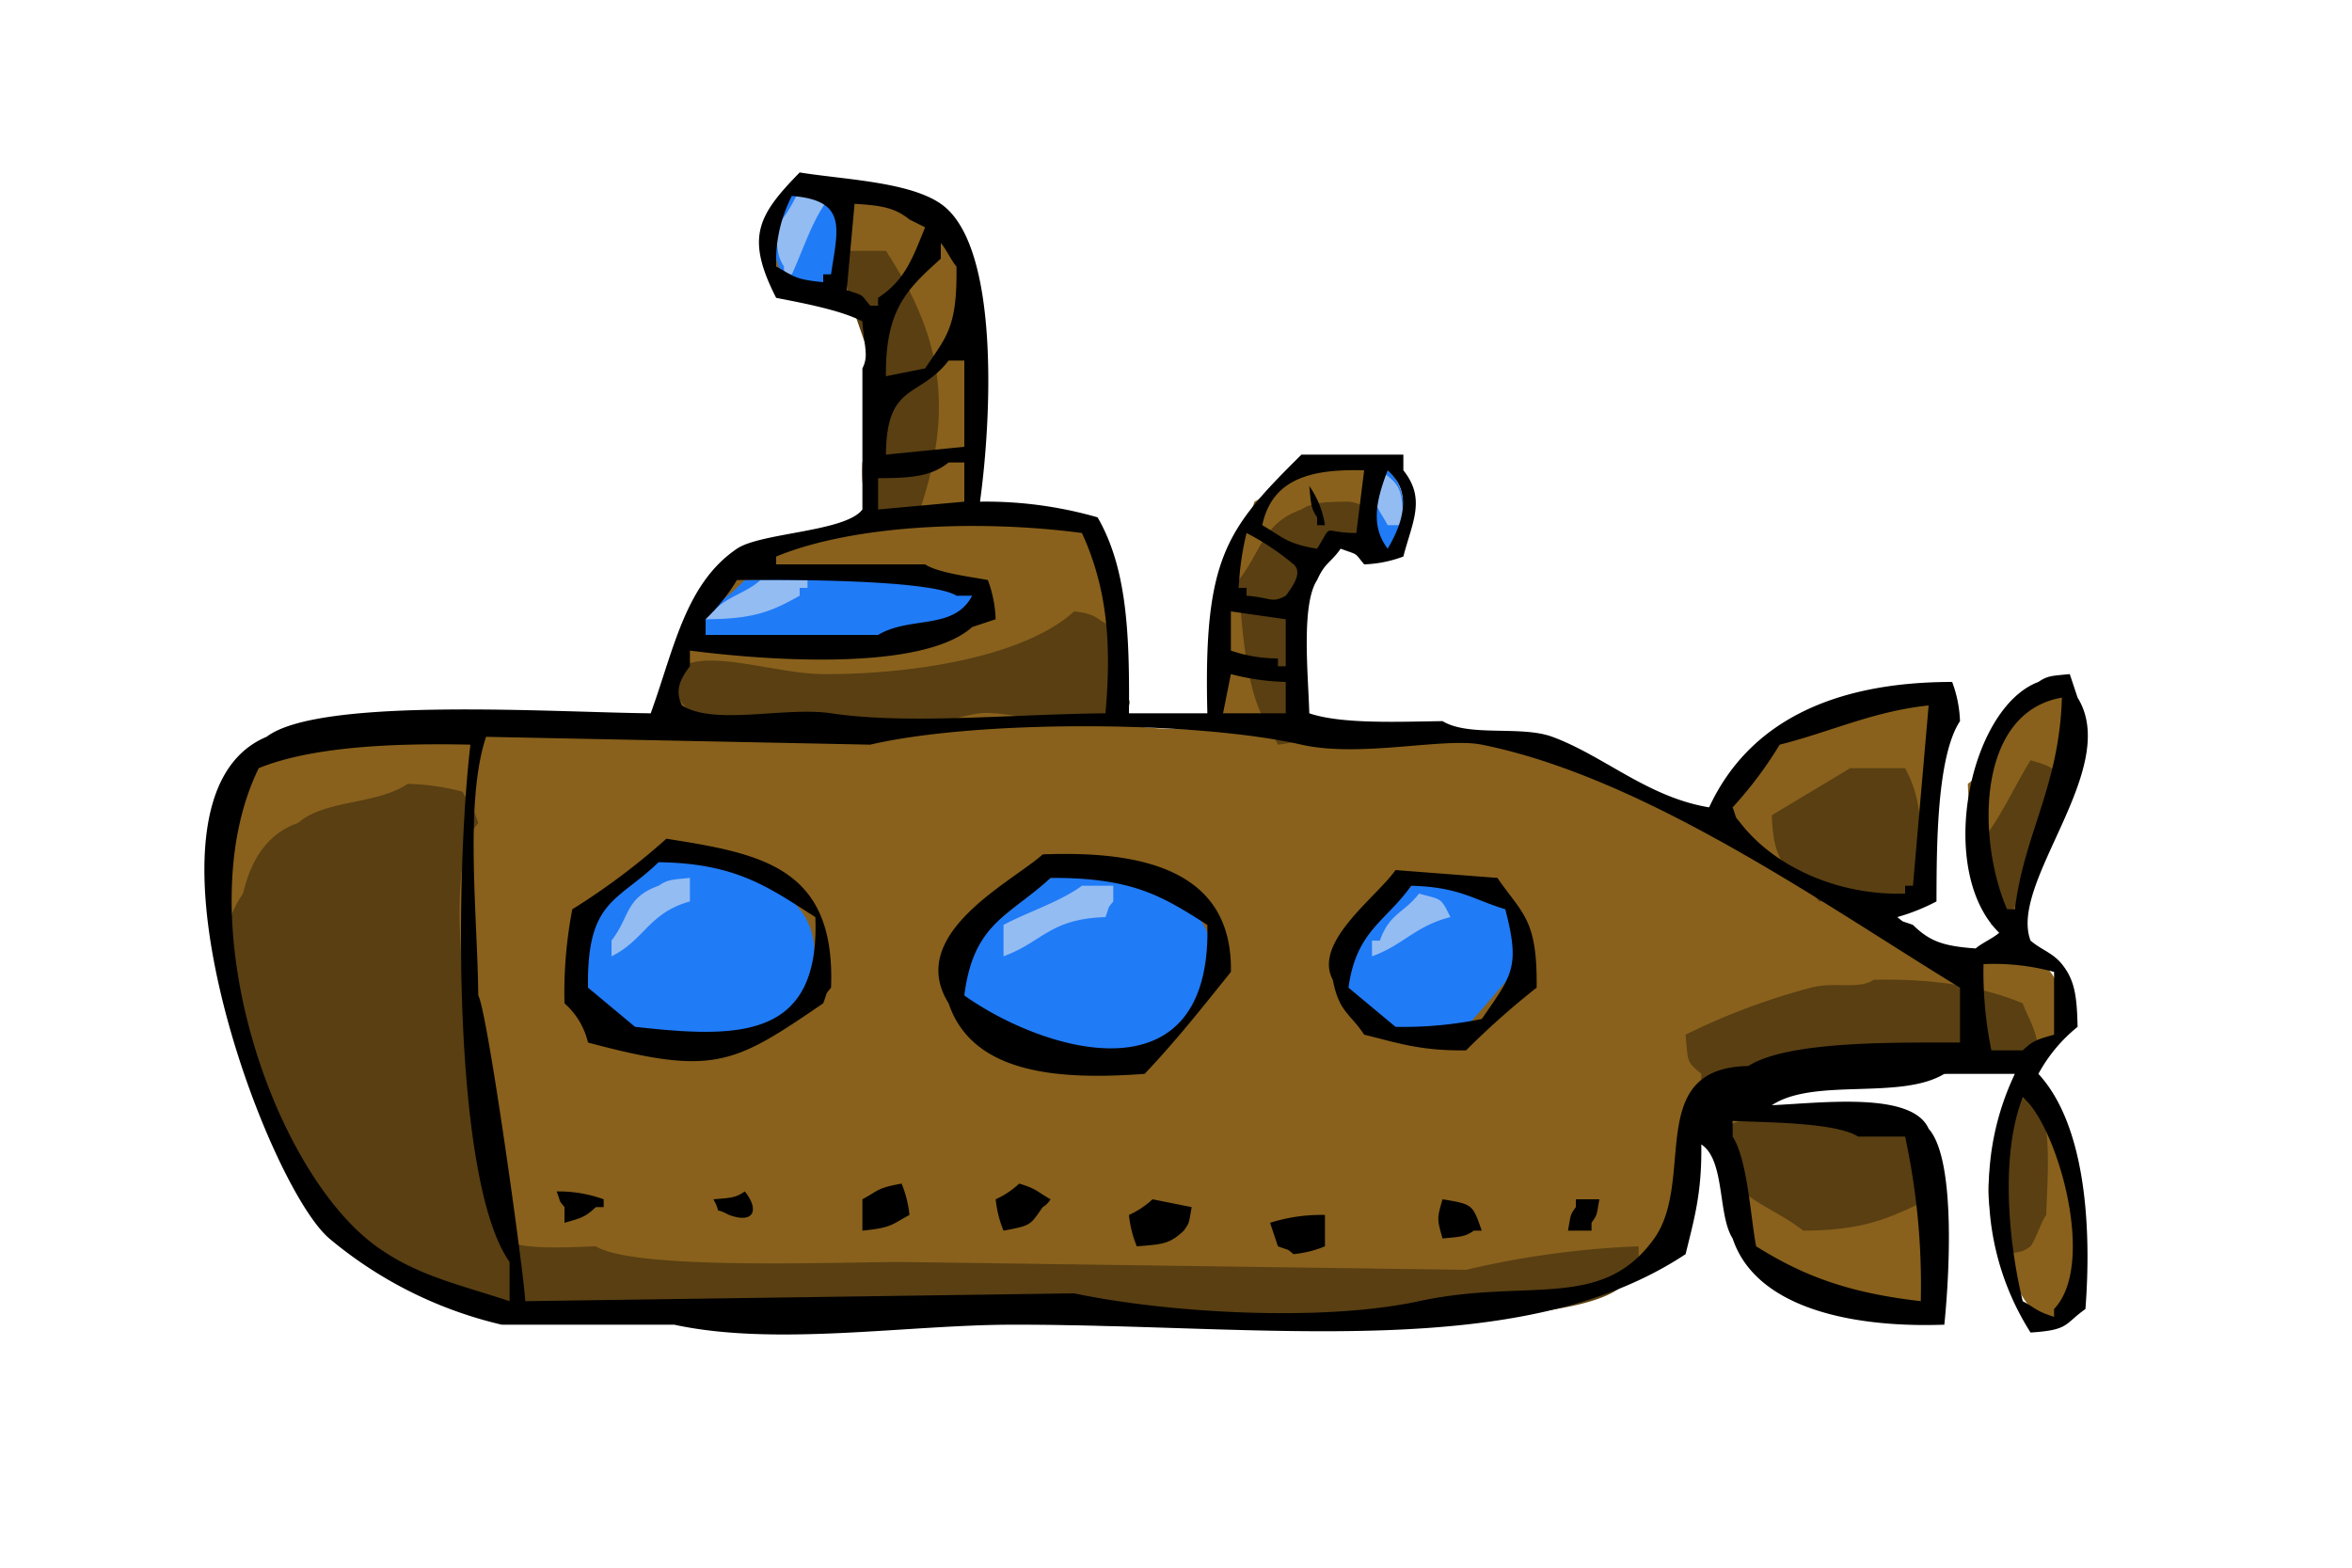 <svg xmlns="http://www.w3.org/2000/svg" width="300" height="200" viewBox="0 0 300 200">
<defs>
    <style>
      .cls-1 {
        fill: #89611c;
      }

      .cls-1, .cls-2, .cls-3, .cls-4, .cls-5 {
        fill-rule: evenodd;
      }

      .cls-2 {
        fill: #593f12;
      }

      .cls-3 {
        fill: #207bf7;
      }

      .cls-4 {
        fill: #93bcf3;
      }
    </style>
  </defs>
  <path id="Color_Fill_2" data-name="Color Fill 2" class="cls-1" d="M248,88c-0.16,11.28-2.71,15.52-3,27-1.58.8-5.392,1.846-7,3h1c4.994,3.842,10.1,4.489,17,4-0.008-3.162-1.694-1.345,1-3,2.917,6.376,5.99,1.41,6,13-8.858,5.41-26.092,7.036-42,7v2h2c3.819,2.434,17.175,1.867,22,2v2c3.14,4.106,2.148,15.037,2,23-7.6-.156-13.714-2.461-20-4-5.112-7.62-6.48-9.79-6-22h-3c-0.372-2.076-.242-1.924-1-3v1c-2.348,3.779-2.185,14.89-3,19-24.029,15.269-79.08,9-117,9-19.192,0-37.2,1.515-49-7-11.684-8.429-16.257-24.561-20-41-2.014-8.846,1.606-22.039,6-25,6.281-4.232,39.21-3.161,50-3,3.433-9.016,5.3-17.442,13-22,3.739-2.213,9.534-1.629,13-4,1.438-2.15,1.113-7.308,1-11,3.223-4.885.572-16.3-3-18-5.189-2.473-6.375,2.1-9-3-5.257-7.317,3.626-10.578,11-10,4.3,2.835,8.936,1.749,11,7,5.365,6.1,3.183,24.571,3,33h1v1c6.425-.188,12.951.578,15,5,4.189,4.733,2.249,15.129,2,22,3.127,1.079,8.414,1.065,13,1a28.9,28.9,0,0,0,1-9c-2.37-4.973,2.623-15.252,4-20,5.447-2.763,1.077-6.3,17-5,1.441,2.67,1.994,4.221,2,9a11.565,11.565,0,0,0-2,3c-3.992-1.215-4.423-1.83-9-1-3.036,5.247-3.136,12.916-3,22h1v1c8.994,0.8,23.38-.632,33,3,6.663,2.516,10.671,7.372,20,8C224.8,93.784,233.8,89.648,248,88Zm6,30c-0.474-7.092-2.778-10.114-3-18,5.019-3.818,5.268-10.62,12-13v1c1.238,1.838,1.089,5.7,1,9l-7,21h-3Zm3,19h2c2.5,9.319,7.394,17.527,5,30-1.766.961-1.68,1.257-4,2v-1C253.431,161.376,253.3,147.379,257,137Z"/>
  <path id="Color_Fill_3" data-name="Color Fill 3" class="cls-2" d="M108,32h5c6.975,10.681,8.969,20.043,4,34-4.586.687-7.392-.187-7-7C116.13,49.385,106.1,39.122,108,32Zm64,32c4,0.333,3.333,5,0,4-8.9,2.937-5.766,16.452-5,26a14.145,14.145,0,0,1-4,1l-1-2c-3-3.863-3.636-12.867-4-19,2.873-3.614,3.057-7.267,8-9C167.418,64.039,169.273,64.024,172,64ZM137,78c3.132,0.343,2.691,1.041,5,2,0.713,2.049-.007,4.674,0,8-0.8,1.021,2.645.274,2,2l-3,1c-4.1,2.593-12.016-.419-16,0-2.317.243-9.167,2.366-12,3-8.471,1.9-16.718-1.4-24-2-1.285-1.834-1.968-1.712-3-4-0.752-1.073-.6-0.946-1-3h2c3.931-2.073,12.074.969,18,1C116.524,86.061,130.738,83.744,137,78ZM259,97c4.138,1.134,4.062,1.751,4,7l-5,11c-1.666.333-1.333,2.667-3,3,0-3-2-8-2-11C255.253,104.155,257.162,99.914,259,97Zm-23,1h7c1.588,2.95,2.075,5.721,2,11-0.682.771-.311,4.232-1,5-2.655,2.153-7.307.868-12,1-3.02-4.222-5.8-3.386-6-11ZM52,100a30.438,30.438,0,0,1,7,1c0.962,1.766,1.257,1.68,2,4-5.665,6.252.331,36.977,2,44,0.8,3.369-.46,6.813,1,9,2.312,1.541,8.105,1.119,12,1,4.944,3.078,30.856,2,39,2l72,1a114.9,114.9,0,0,1,22-3v2c-0.682.771-1.311,2.232-2,3-6.9,6.129-43.052,4.023-57,4l-43-2c-34.108,4.663-59.834,5.55-71-23-2.638-6.746-11.489-19.841-5-29,0.976-4.214,3.057-7.64,7-9C41.476,101.97,48.02,102.7,52,100Zm187,25c7.6-.176,13.807.847,19,3,0.558,1.6,1.8,3.4,2,6h-2c-4.97,3.151-16.321-1.494-23,0-4.471,1-12.444,4.161-17,4h-1v-1c-1.938-1.667-1.668-1.439-2-5a85.277,85.277,0,0,1,16-6C234.087,125.2,237.013,126.3,239,125Zm18,15c2.076,0.372,1.924.242,3,1,1.749,2.643,1.126,9.695,1,14-0.649.86-1.338,3.144-2,4-1.073.752-.946,0.6-3,1q-0.5-1.5-1-3C251.654,152.222,255.228,143.1,257,140Zm-33,2c6.529-.1,13.939-0.022,19,1,2.621,3.945,3.935,4.483,3,10-4.964,2.363-8.095,3.974-16,4-5.064-3.967-10.588-4.1-11-13C220.3,143.526,222.959,142.786,224,142Z"/>
  <path id="Color_Fill_4" data-name="Color Fill 4" class="cls-3" d="M103,23h4a28.9,28.9,0,0,1,1,9c-0.8,1.021-.355.274-1,2-2.418,1.3.5,5.135-7,2l-1-3c-0.961-1.418-.976-3.273-1-6A24.965,24.965,0,0,0,103,23Zm71,45c-0.036-5.543,1.02-4.973,2-9h1v1c2.281,1.97,2.14,4.543,2,9-0.8,1.021-.355.274-1,2C176.667,71,175.333,68,174,68ZM95,74c9.469-.151,22.9-0.769,31,2v2c-2.418,1.3-2.833,1.8-7,2-2.536,1.926-16.376,2.819-20,3-0.6-1.725-13.557,2.181-9-5A24.976,24.976,0,0,0,95,74ZM84,108c6.608,0.256,14.884,4.01,18,8,3.022,3.658,1.661,8.764,1,12-7.633,4.046-14.813,9.541-26,5a29.381,29.381,0,0,0-4-6c-0.036-5.543,1.02-7.973,2-12A59.772,59.772,0,0,0,84,108Zm50,4c8.725-.4,17.685,1.069,20,7,5,20.466-32.431,20.586-32,3C125.962,118.3,129.653,115.557,134,112Zm47,0c8-.234,13.83,2.069,14,10-2.765,2.85-5.315,6.131-8,9-3.666,3.333-9.334-.667-14-1-1.372-2.542-1.917-3.5-2-8C174.33,118.893,177.889,115.327,181,112Zm85,102"/>
  <path id="Color_Fill_5" data-name="Color Fill 5" class="cls-4" d="M102,24h4v1c-2.178,2.413-3.59,6.986-5,10h-1V34c-0.877-1.295-.894-2.467-1-5A18.709,18.709,0,0,0,102,24Zm74,36c2.694,1.865,2.86,2.377,3,7h-2c-1.121-2.091-1.434-1.832-2-5C175.8,60.979,175.355,61.726,176,60ZM97,74h6v1h-1v1c-3.562,2-5.87,2.988-12,3V78h1C92.613,76.126,95.214,75.655,97,74Zm-9,38v3c-5.263,1.46-5.8,4.943-10,7v-2c2.4-3.132,1.733-5.443,6-7C85.18,112.2,85.681,112.227,88,112Zm50,1h4v2c-0.8,1.021-.355.274-1,2-7.15.228-8.014,3.184-13,5v-4C130.7,116.516,135.338,115,138,113Zm43,1c2.963,0.829,2.733.443,4,3-4.52,1.15-6.009,3.577-10,5v-2h1C177.246,116.5,179.049,116.518,181,114Z"/>
  <path id="Color_Fill_1" data-name="Color Fill 1" class="cls-5" d="M125,64a51.681,51.681,0,0,1,15,2c3.629,6.312,4.107,14.269,4,25h10c-0.507-19.894,2.426-23.51,12-33h13v2c2.925,3.658,1.128,6.62,0,11a15.7,15.7,0,0,1-5,1c-1.35-1.624-.64-1.121-3-2-1.285,1.834-1.968,1.712-3,4-2.066,3.151-1.13,12.069-1,17,4.106,1.4,11.344,1.074,17,1,3.4,2.055,9.989.522,14,2,6.6,2.432,12.143,7.7,20,9,4.963-10.714,15.557-16,31-16a15.705,15.705,0,0,1,1,5c-3.012,4.56-2.976,16.338-3,23a25.766,25.766,0,0,1-5,2c1.021,0.8.274,0.355,2,1,2.129,2.089,3.882,2.714,8,3,0.771-.682,2.232-1.311,3-2-8.1-7.939-3.845-28.687,5-32,1.18-.8,1.681-0.773,4-1l1,3c5.608,9.049-8.847,23.577-6,31,1.406,1.211,2.79,1.52,4,3,1.664,2.069,1.91,4.155,2,8a19.859,19.859,0,0,0-5,6c6.031,6.54,6.8,19.547,6,30-2.744,1.939-2.02,2.677-7,3a34.115,34.115,0,0,1-2-33h-9c-5.635,3.4-16.6.433-22,4,6.671-.317,17.9-1.739,20,3,3.68,4.126,2.5,20.227,2,25-12.034.424-24.089-2.223-27-11-1.922-2.979-.936-10.01-4-12,0.1,6.222-.937,9.612-2,14-21.117,13.974-53.493,8.943-86,9-13.345.023-30.116,2.8-43,0H64a52.932,52.932,0,0,1-22-11c-8.15-6.961-26.376-56.308-8-64,6.769-5.153,36.624-3.113,49-3,3-8.28,4.422-16.538,11-21,3.04-2.062,13.863-2.137,16-5V47c0.829-1.66.238-2.585,0-6-2.714-1.4-7.246-2.274-11-3-3.95-7.745-2.332-10.533,3-16,5.617,0.911,13.922,1.173,18,4C127.5,31.2,126.511,53.085,125,64ZM101,25a18.239,18.239,0,0,0-2,9c2.281,1.225,2.251,1.638,6,2V35h1C106.842,29.239,108.183,25.565,101,25Zm8,1q-0.5,5.5-1,11c2.389,0.842,1.645.4,3,2h1V38c3.421-2.265,4.353-4.936,6-9l-2-1C114.105,26.479,112.41,26.211,109,26Zm4,22,5-1c2.752-4.111,4.106-5.209,4-13-0.682-.771-1.311-2.232-2-3v2C115.722,36.875,112.909,39.438,113,48Zm0,10,10-1V46h-2C117.24,50.87,113.073,48.761,113,58Zm-1,3v4l11-1V59h-2C118.774,60.791,116.2,61,112,61Zm61,7q0.5-4,1-8c-6.973-.2-11.75,1.178-13,7,2.556,1.479,3.147,2.4,7,3C170.116,66.6,168.438,67.964,173,68Zm4-8c-1.494,3.884-2.186,7.132,0,10C178.8,66.957,180.308,62.89,177,60Zm-10,2a11.725,11.725,0,0,1,2,5h-1V66C167.2,64.82,167.227,64.319,167,62ZM141,91c0.809-8.862.207-16.035-3-23-12.975-1.723-29.027-1.1-39,3v1h19c1.628,1.088,5.859,1.593,8,2a15.705,15.705,0,0,1,1,5l-3,1c-6.393,5.7-26.164,4.269-36,3v2c-1.48,1.906-1.85,3.319-1,5,4.156,2.618,13.133.124,19,1C115.778,92.459,128.762,91.127,141,91Zm18-23a36.09,36.09,0,0,0-1,7h1v1c3.2,0.257,3.191.994,5,0,1.119-1.473,2.087-3.052,1-4A32.3,32.3,0,0,0,159,68ZM94,74a24.976,24.976,0,0,1-4,5v2h22c4.146-2.46,9.678-.552,12-5h-2C118.676,73.886,99.43,73.943,94,74Zm63,4v5a18.313,18.313,0,0,0,6,1v1h1V79Zm7,13V87a30.433,30.433,0,0,1-7-1q-0.5,2.5-1,5h8Zm99-2c-10.983,1.911-10.8,18.227-7,27h1C258.2,106.29,262.659,100.351,263,89Zm-17,1c-7.065.732-12.7,3.439-19,5a50.627,50.627,0,0,1-6,8c0.631,1.754.193,0.971,1,2,4.565,5.869,12.879,9.271,21,9v-1h1Q245,101.5,246,90ZM67,166l70-1c11.7,2.47,31.476,3.708,44,1,13.863-3,23.3,1.354,30-8,5.335-7.541-1.313-21.772,12-22,5.225-3.344,19.758-2.961,27-3v-7c-16.777-10.214-39.941-26.777-61-31-4.816-.966-15.452,1.706-23,0-13.662-3.087-41.35-3.171-55,0L62,94c-2.777,8.258-1.082,22.9-1,33C62.161,128.888,66.832,162.45,67,166ZM60,95c-9.515-.208-20.148.207-27,3-9.335,19.131,1.808,51.465,15,61,5.108,3.692,10.162,4.751,17,7v-5C57.7,150.688,58.056,111.51,60,95Zm25,12c12.146,1.915,21.6,3.626,21,19-0.8,1.021-.355.274-1,2-11.415,7.8-13.935,9.325-30,5a9.6,9.6,0,0,0-3-5,56.259,56.259,0,0,1,1-12A86.653,86.653,0,0,0,85,107Zm48,2c12.711-.5,24.255,1.99,24,15-3.866,4.805-6.905,8.671-11,13-10.458.766-21.919,0.231-25-9C115.45,119.154,129.1,112.524,133,109Zm-49,1c-5.29,5.115-9.154,4.779-9,16l6,5c13.1,1.456,23.616,1.714,23-14C98.135,113.273,93.956,110.116,84,110Zm94,1,13,1c3.18,4.641,5.107,5.2,5,14a101.322,101.322,0,0,0-9,8c-5.9.077-8.791-.978-13-2-1.839-2.789-3.185-2.825-4-7C167.422,120.222,175.6,114.442,178,111Zm-44,1c-5.231,4.851-9.835,5.686-11,15,10.269,7.273,31.576,13.658,31-9C148.146,114.255,144.4,111.959,134,112Zm46,1c-3.252,4.6-6.992,5.7-8,13l6,5a50.073,50.073,0,0,0,11-1c3.886-5.609,4.932-6.612,3-14C187.766,114.709,186.142,113.171,180,113Zm73,10a50.073,50.073,0,0,0,1,11h4c1.359-1.262,1.768-1.365,4-2v-8A28.9,28.9,0,0,0,253,123Zm5,17c-2.9,7.454-1.8,18.546,0,26,1.766,0.961,1.68,1.257,4,2v-1C267.593,161.116,262.167,143.219,258,140Zm-13,26a89.68,89.68,0,0,0-2-21h-6c-2.894-1.858-12.254-1.8-16-2v2c1.927,3.012,2.288,10.4,3,14C229.952,162.73,235.653,164.926,245,166Zm-135-9v-4c2.091-1.121,1.832-1.434,5-2a14.124,14.124,0,0,1,1,4C113.719,156.225,113.749,156.638,110,157Zm20-6c2.347,0.708,2.234,1.025,4,2a2.834,2.834,0,0,1-1,1c-1.615,2.316-1.461,2.352-5,3a14.124,14.124,0,0,1-1-4A10.925,10.925,0,0,0,130,151Zm-59,1a16.986,16.986,0,0,1,6,1v1H76c-1.359,1.262-1.768,1.365-4,2v-2C71.2,152.979,71.645,153.726,71,152Zm24,0c1.887,2.348,1.186,4.172-2,3-2.468-1.295-.681.429-2-2C93.328,152.805,93.826,152.807,95,152Zm57,2c-0.372,2.076-.242,1.924-1,3-1.79,1.65-2.512,1.746-6,2a14.124,14.124,0,0,1-1-4,10.925,10.925,0,0,0,3-2Zm32-1c3.916,0.639,3.826.687,5,4h-1c-1.18.8-1.681,0.773-4,1C183.292,155.529,183.273,155.474,184,153Zm20,0c-0.372,2.076-.242,1.924-1,3v1h-3c0.372-2.076.242-1.924,1-3v-1h3Zm-35,2v4a14.124,14.124,0,0,1-4,1c-1.021-.8-0.274-0.355-2-1q-0.5-1.5-1-3A21.509,21.509,0,0,1,169,155Z"/>
</svg>
